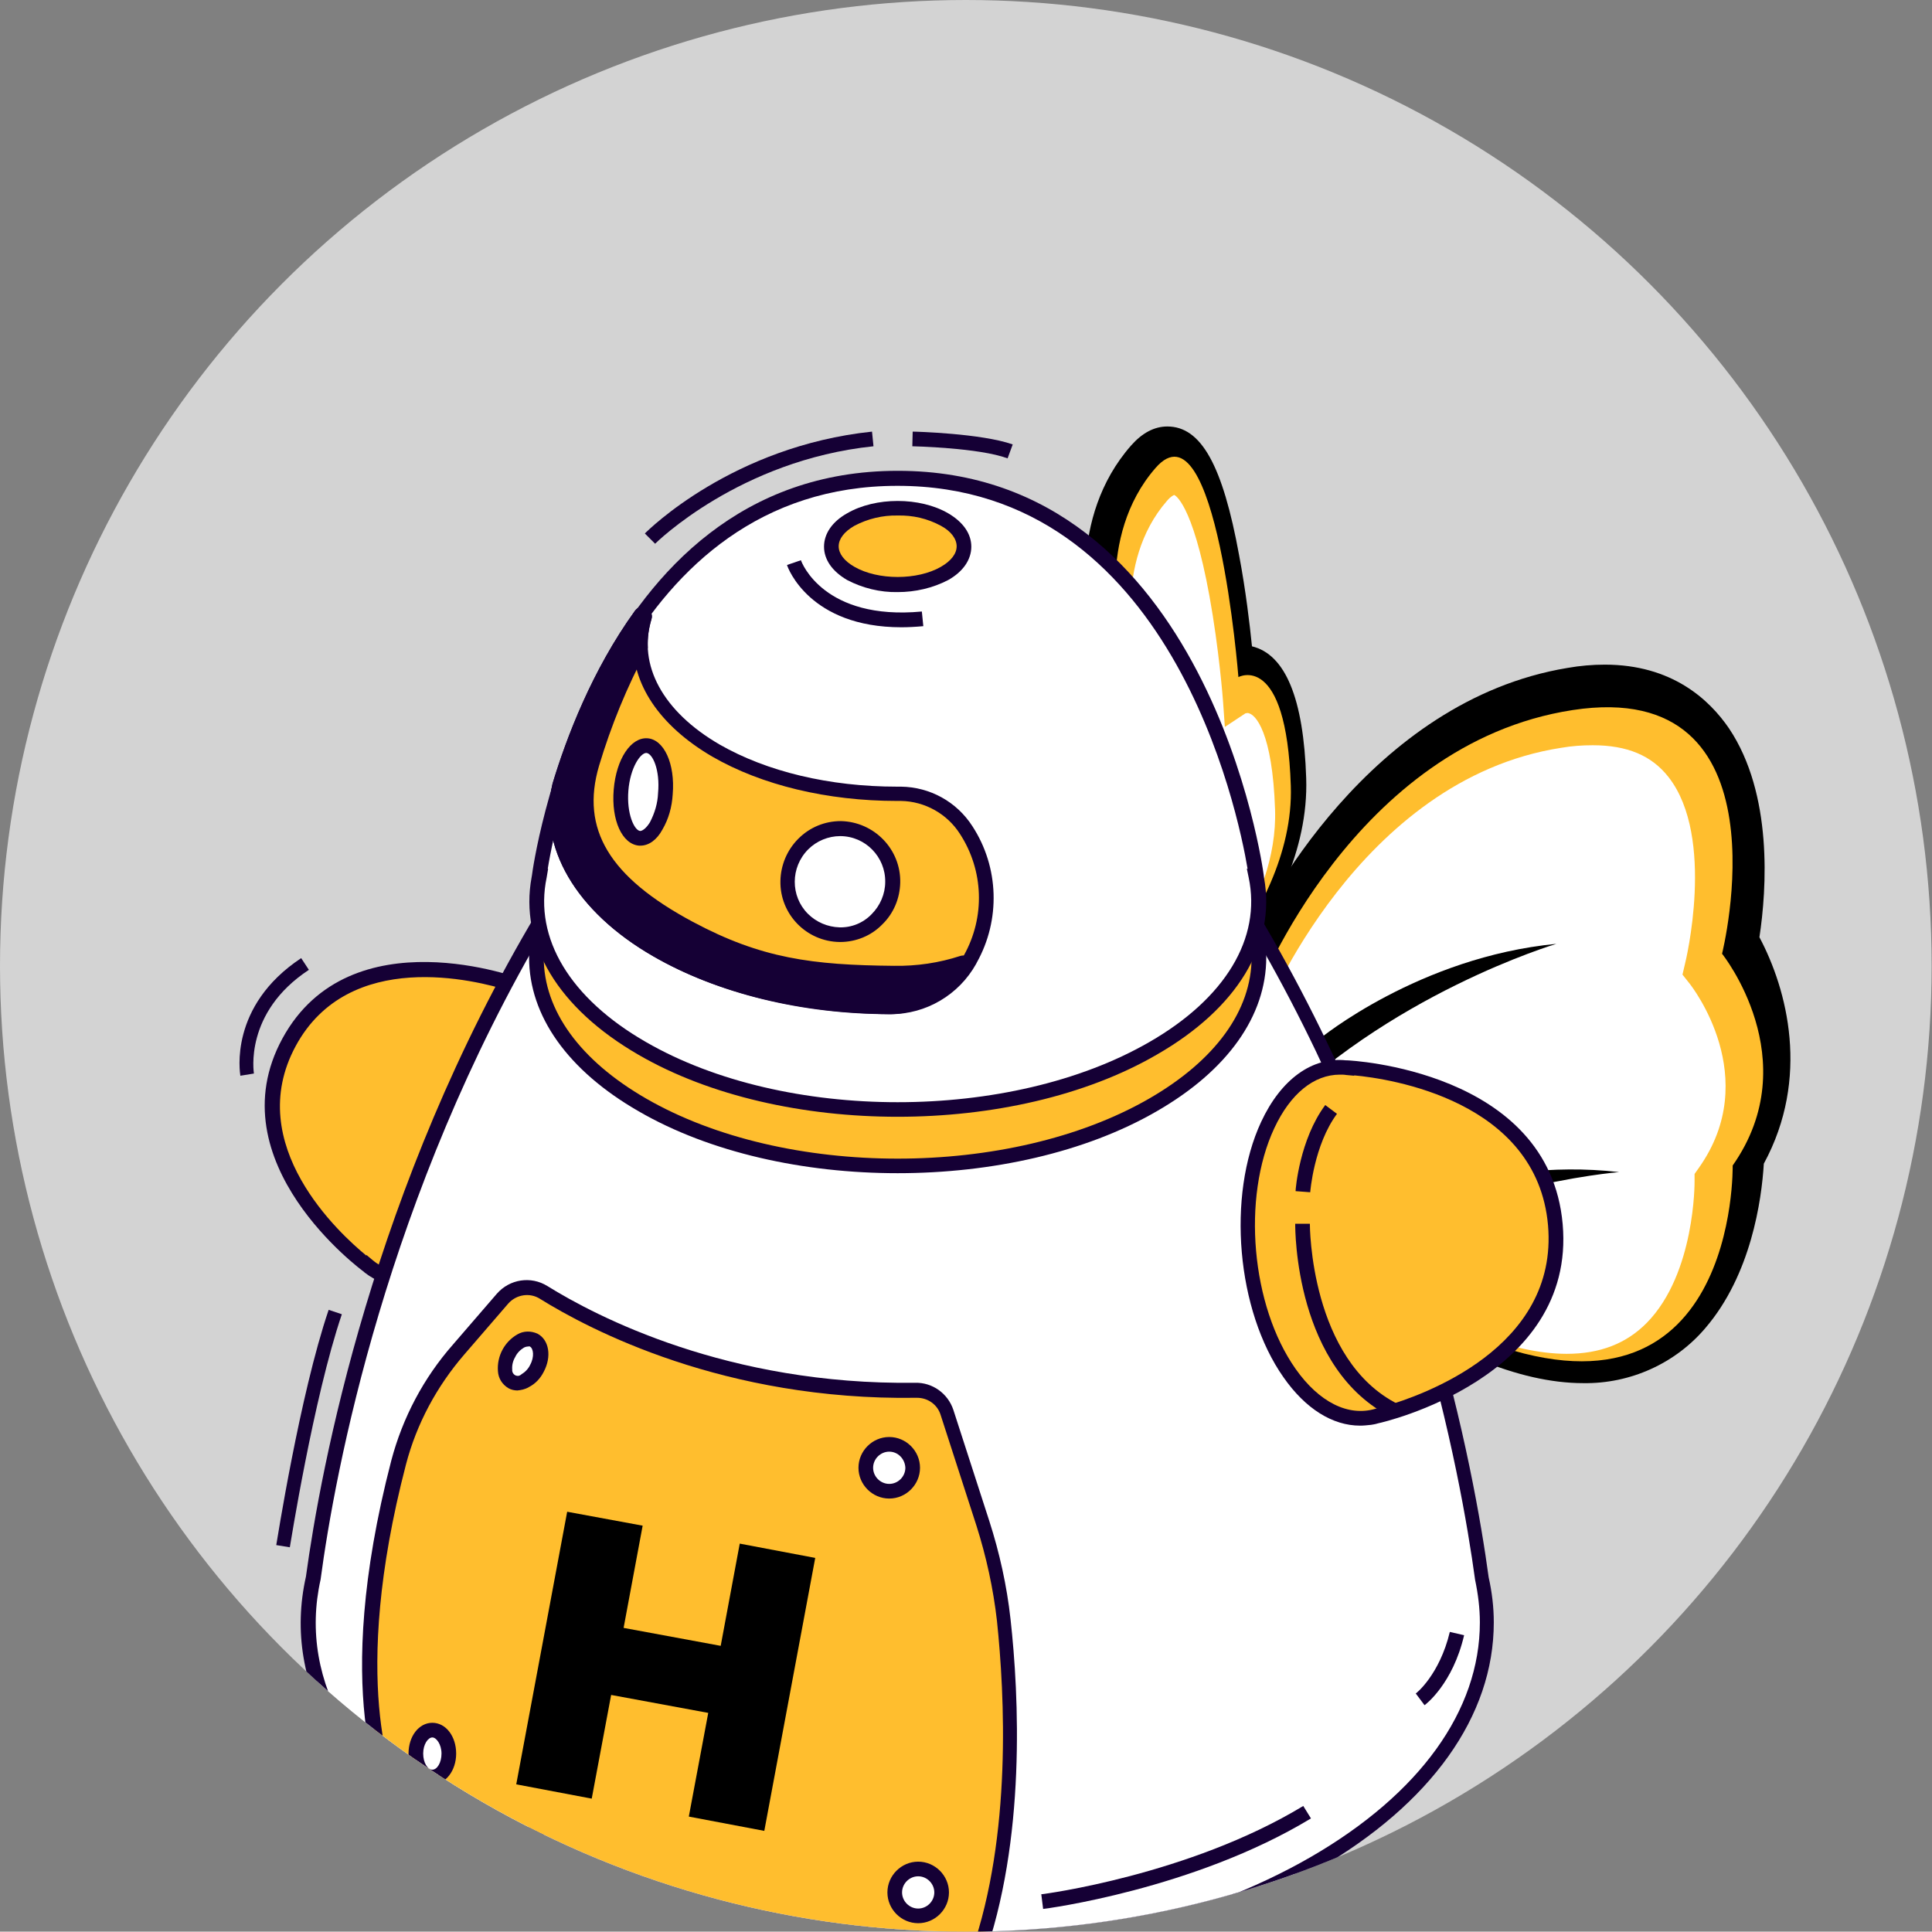 <?xml version="1.0" encoding="utf-8"?>
<!-- Generator: Adobe Illustrator 24.3.0, SVG Export Plug-In . SVG Version: 6.00 Build 0)  -->
<svg version="1.1" id="Layer_1" xmlns="http://www.w3.org/2000/svg" xmlns:xlink="http://www.w3.org/1999/xlink" x="0px" y="0px"
	 viewBox="0 0 527.3 527.2" style="enable-background:new 0 0 527.3 527.2;" xml:space="preserve">
<rect x="0" y="0" width="527.3" height="527.2" fill="#808080" stroke="none"/>
<style type="text/css">
	.st0{fill:#D3D3D3;}
	.st1{clip-path:url(#SVGID_2_);}
	.st2{opacity:0.2;fill:#1D1D1B;enable-background:new    ;}
	.st3{fill:#212121;}
	.st4{fill:#FFEECC;}
	.st5{opacity:0.15;fill:#1D1D1B;enable-background:new    ;}
	.st6{fill:#282828;}
	.st7{fill:#EDEDED;}
	.st8{clip-path:url(#SVGID_4_);}
	.st9{fill:#FFBE2E;}
	.st10{fill:#FFFFFF;}
	.st11{fill:#150035;}
</style>
<g id="Layer_2_1_">
	<g id="Layer_1-2">
		<ellipse class="st0" cx="263.6" cy="263.6" rx="263.6" ry="263.6"/>
		<g>
			<defs>
				<ellipse id="SVGID_1_" cx="263.6" cy="264.9" rx="263.6" ry="263.6"/>
			</defs>
			<clipPath id="SVGID_2_">
				<use xlink:href="#SVGID_1_"  style="overflow:visible;"/>
			</clipPath>
			<g class="st1">
				<path class="st2" d="M259.4,977.3c-0.6,0-1.1-0.1-1.7-0.1h-0.8c-7.4-0.5-16.5-3-26.4-8.4l-44.2-18l-43.9-25.2l14.2,10.4
					l42.9,31.3l44.7,24.7c21.7,14.3,13.6,29.5-6.8,27.8c-7.6-0.7-16.9-3.6-27-9.8l-43.2-20.3l-43.8-28.3l-5.2-3.4l40.7,31.7l44,26
					c20.7,14.7,13.1,29.2-6.2,27.8c-7.9-0.6-17.6-3.8-28.2-10.7l-42.4-21.5l-42.9-29.7L55.3,962l40.2,37.5l29.8,16.7
					c18.2,10.8,15.2,23.2,0.8,23.7c-6.5,0.2-14.8-1.7-24.3-6.9l-40.4-19.4l-63.8-49.6c-63.6-32.7-94.3-58.8-107.7-79.7
					c-13.9,5.9-26,5.3-33.9-0.8l-25.1-12.6L16.5,768.5c9,0.7,18,1.9,26.8,3.7c18.4,3.8,36.4,9.1,53.9,15.8
					c27.7,14.7,51.1,23.9,79.2,22.8c21-0.8,33.7,4,35.7,13.8c0.9,16.6-15.4,21.7-32.2,26c-27.1,6.9-65.8-4.7-91.8-8.7l53.2,35.2
					c0.1,0,1.7,1.1,1.7,1.1c0.2,0.1,29.8,19.9,29.8,19.9l44.5,28.9l46.1,22.3C285.5,962.2,278.9,977.3,259.4,977.3z"/>
				<path class="st3" d="M54.1,795.5c0,24.6-19.8,55.9-44.3,70.1s-44.3,5.7-44.3-18.9s19.8-55.9,44.3-70.1S54.1,771,54.1,795.5z"/>
				<path class="st4" d="M224.9,862c-19.6-6.6-36-1.7-47.8,15.5l21.7,13.1l25.6,15.4l39.9,24l38.9,16.6c8.7,5,16.6,7.3,23.2,7.7
					c0.2,0,0.5,0,0.7,0c18.3,0.8,25-13.5,5.1-25.8L291.7,908l-39.2-26.7L224.9,862z"/>
				<path class="st5" d="M211.8,877.5l-13,13.1l25.6,15.4l39.9,24l38.9,16.6c8.7,5,16.6,7.3,23.2,7.7c0.2,0,0.5,0,0.7,0l-48.5-22.9
					l-43.3-27.9L211.8,877.5z"/>
				<path class="st4" d="M39.6,754.9c-6.4-4.5-13.7-7.5-21.4-8.9c-28.2-4.9-55.3,14.9-66.7,36.8c-6.4,12.2-7.8,25.1-1.8,34.6
					l47.1,34.5c4.6,21.5,28.3,50.6,101.7,90.2c3.4,1.8,6.8,3.7,10.4,5.5c3.7-0.4,7.3-0.8,10.8-1.4c9.5-1.5,18.8-4.1,27.9-7.5
					c38-14.7,61.5-44,79.1-75.5L178,829.5l-12.9-8.9l-89.5-45.1l-3.3-1.9l-7.5-4.3L39.6,754.9z"/>
				<path class="st4" d="M255.7,800.8c-24.6,1.1-45.2-7.5-69.6-21c-15.4-6.2-31.2-11-47.4-14.5c-34.8-7.2-58.3-3.3-73.9,4.1
					c-3.9,1.8-7.7,4.1-11.1,6.7c-14.2,10.5-18,22.8-18,22.8c58.9,64.7,82.6,65.4,142.3,30.7c22.9,3.7,56.9,14.4,80.7,8
					c14.8-4,29.1-8.7,28.3-24C285.3,804.5,274.2,800,255.7,800.8z"/>
				<path class="st4" d="M208.7,893.8c-19.2-7.7-32.8-1.9-45.4,14.8l13.4,9.1l32.3,22l38.5,26.2l37.9,18.7c8.9,5.7,17.1,8.5,23.7,9
					c18,1.6,25.1-12.3,6-25.6l-39.3-22.8l-37.7-28.8L208.7,893.8z"/>
				<path class="st5" d="M178,829.5c0,0-74.9,28.5-138.9-29.5c43.4,45.7,100.8,63.2,147.4,35.3L178,829.5z"/>
				<path class="st5" d="M64.8,769.3l-25.2-14.5c-6.4-4.5-13.7-7.5-21.4-8.9l35.5,30l7.1,6c0,0,3-4.1,11.5-8.3
					c11.1-5.5,31.4-11.2,66.4-8.4C103.9,758,80.4,762,64.8,769.3z"/>
				<path class="st5" d="M186.4,908l-9.7,9.7l32.3,22l38.5,26.2l37.9,18.7c8.9,5.7,17.1,8.5,23.7,9l-56-31.6l-38.9-29.5L186.4,908z"
					/>
				<path class="st4" d="M174.6,912.2c-18.9-8.2-32.6-2.9-45.7,13.4l9.4,6.8l35.4,25.7l37.7,27.4l37.3,19.9
					c9.2,6.4,17.8,9.3,24.7,9.9c17,1.3,23.7-12,5.5-25.6l-38.6-24l-36.8-30L174.6,912.2z"/>
				<path class="st5" d="M149,921.7l-10.7,10.8l35.4,25.7l37.7,27.4l37.3,19.9c9.2,6.4,17.8,9.3,24.7,9.9l-60.6-33.8l-42.3-35.9
					L149,921.7z"/>
				<path class="st4" d="M139.4,930.8c-10.9-5.5-20.3-5.3-29.9,1.1c-4.2,2.9-7.9,6.3-11.2,10.2l56.1,45.9l35.6,17.9
					c8.4,4.8,15.6,6.6,21.1,6.4c12.9-0.5,15.6-12-0.5-21.9L184.5,975l-37-36.3L139.4,930.8z"/>
				<path class="st5" d="M-48.5,782.8c-6.4,12.2-7.8,25.1-1.8,34.6l47.1,34.5c4.6,21.5,28.3,50.6,101.7,90.2l56.1,45.9l35.6,17.9
					c8.4,4.8,15.6,6.6,21.1,6.4c-26.2-12.8-44.1-18.1-51-34.2c-16.9-7.2-29.9-18.4-40.6-31.9c-3.6-4.6-6.9-9.4-10-14.3
					c-0.6-1-1.2-1.9-1.8-2.9C34.7,895.8-4.9,848.8,12,818.4C-12.7,829.1-32,808-48.5,782.8z"/>
				<path class="st5" d="M186.7,847.3c-5.2-9-16.8-12.1-25.8-6.9c0,0,0,0,0,0l-29,16.7l-26.2,15.1c-9,5.2-12.1,16.8-6.9,25.8
					c5.2,9,16.8,12.1,25.8,6.9l26.2-15.1l29-16.7C188.8,867.8,191.9,856.3,186.7,847.3z"/>
				<path class="st6" d="M-78.9,666.4c-43.5-7-88.9,35.8-102.6,79.8l154.7,96.3c6.4-42.4,45.8-95.7,86-76.4L-78.9,666.4z"/>
				<polygon class="st5" points="-294.3,676 -340.2,702.5 -314.1,687.4 				"/>
				<path class="st7" d="M-167.3,602.6L-294.3,676l-19.8,11.4l-26.1,15.1l155.6,81.9c-2.4-12-1.1-25.2,3-38.3
					c13.8-44,59.1-86.7,102.6-79.8L-167.3,602.6z"/>
				<path class="st0" d="M-184.6,784.5L-25.9,868c-2.1-7.4-2.3-16.2-0.9-25.5l-154.7-96.3C-185.7,759.2-187,772.4-184.6,784.5z"/>
				<path d="M-26.9,842.5l-154.7-96.3L-294.3,676l-19.8,11.4l-26.1,15.1l155.6,81.9L-25.9,868C-28.1,860.6-28.3,851.8-26.9,842.5z"
					/>
			</g>
		</g>
		<g>
			<defs>
				<ellipse id="SVGID_3_" cx="263.6" cy="263.6" rx="263.6" ry="263.6"/>
			</defs>
			<clipPath id="SVGID_4_">
				<use xlink:href="#SVGID_3_"  style="overflow:visible;"/>
			</clipPath>
			<g class="st8">
				<path d="M297.7,173c-1-4.5-6.4-31.6,11-51.4c3-3.4,6.3-5.2,9.9-5.2c9.2,0,15.1,10.5,19.6,35.2c1.8,9.5,2.9,18.9,3.5,24.8
					c9.1,2.2,14.1,14.2,14.8,36c1.3,39.4-39.2,73.5-40.9,74.9l-9.4,7.8L297.7,173z"/>
				<path class="st9" d="M305.9,174.1c0,0-7.1-27.4,9.5-46.4s22.6,57.1,22.6,57.1s13.1-7.1,14.3,29.7s-38.6,69.9-38.6,69.9
					L305.9,174.1z"/>
				<path class="st10" d="M310,179.7l-0.1-0.4c-0.1-0.2-6.3-25.5,8.6-42.6c1.1-1.3,1.9-1.6,2-1.6c0,0,4.9,1.8,9.6,27.6
					c2.6,14.3,3.7,28.5,3.7,28.7l0.5,7l5.6-3.7c0.2,0,0.4-0.1,0.5-0.1c2.3,0,6.9,5.5,7.6,26.3c0.9,25.7-20.1,50.1-31,60.8L310,179.7
					z"/>
				<path d="M432.1,377.5c-8.7,0-18.4-2.2-28.9-6.6l-0.3-0.1l-0.3-0.1c-5.6-2.6-54.8-27-64.8-66.1c-3.8-14.8-5.7-32,2.2-45.8
					c4.4-11.2,34-67.6,87.8-76.5c3.4-0.6,6.8-0.9,10.2-0.9c18.3,0,28.5,9.5,33.9,17.4c12,17.9,10.3,43.8,8.3,57
					c7.6,14.3,13.9,38.4,1.2,61.8c-0.6,10-3.5,30.3-15.9,44.8C457.3,372.1,445,377.7,432.1,377.5z"/>
				<path class="st9" d="M343.2,270.8c0,0,26.2-67.8,86-77s40.8,66.5,40.8,66.5s23.2,28.9,2.9,57.8c0,0,1.4,75-69.3,47.3
					C403.7,365.4,308.6,323.4,343.2,270.8z"/>
				<path class="st10" d="M427.6,369.5c-7.4,0-16-1.9-25.7-5.7c-2.7-1.2-53.6-24.6-62.8-56c-2.9-10-1.3-19.6,5.2-29.4l0.4-0.6
					l0.2-0.6c0.2-0.6,25.7-64.5,81.2-73.1c2.9-0.5,5.7-0.7,8.6-0.7c9.4,0,16.1,2.8,20.7,8.7c12.9,16.5,4.6,50.6,4.5,50.9l-0.7,3
					l1.9,2.4c0.8,1,20,25.7,2.6,50.3l-1.2,1.7v2c0,0.2,0.2,25.1-13,38.6C443.9,366.7,436.7,369.5,427.6,369.5z"/>
				<path d="M360.2,283.5c0,0,27.1-22.3,64.6-25.9c0,0-46.5,13.8-79.2,48.2L360.2,283.5z"/>
				<path d="M373.4,331.8c0,0,31.2-16.2,68.5-11.9c0,0-48.3,3.8-87.5,30.8L373.4,331.8z"/>
				<path class="st9" d="M141.9,269.2L141.9,269.2c0,0-45.2-17.6-63,15.2s21.6,61.1,21.6,61.1l0,0c5.8,4.9,14.6,5,24.3-1
					c16.8-10.3,30-34.7,29.5-54.4C154,278.7,149.2,271.4,141.9,269.2z"/>
				<path class="st11" d="M110.6,351.1c-4,0.1-7.9-1.3-11.1-3.8l-0.2-0.2c-0.4-0.3-40.7-29.8-22.2-63.7s65.1-16.3,65.5-16.1l0.3,0.1
					c0.6,0.2,1.1,0.4,1.6,0.6l0.2,0.1l0,0c7.1,3.3,11.2,11.1,11.5,21.9c0.5,20.3-13.1,45.5-30.4,56.2
					C120.5,349.5,115.3,351.1,110.6,351.1z M100,342.5l1.8,1.5c5.4,4.5,13.4,4.1,22-1.2c16.2-10,29.1-33.6,28.5-52.6
					c-0.3-10.1-4.3-17-11-19l-2.4-0.7l0.1-0.1c-9.1-2.9-43.8-11.7-58.3,15.1c-14.6,27,12.1,51.3,19.3,57.2L100,342.5z"/>
				<path class="st11" d="M226,551.3v70.2c-0.1,2.9,1.8,5.7,5.6,7.9c7.4,4.3,19.4,4.3,26.9,0c3.7-2.1,5.6-5,5.6-7.8l0,0v-70.5
					L226,551.3z"/>
				<path class="st11" d="M245,634.6c-5,0.1-10-1.1-14.4-3.5c-4.3-2.5-6.6-6-6.6-9.7v-72.1l42-0.2v72.6c0,3.7-2.3,7-6.6,9.5
					C255,633.5,250,634.7,245,634.6z M228,553.3v68.2c-0.1,2.3,1.6,4.5,4.6,6.2c6.9,4,18,4,24.9,0c2.9-1.7,4.6-3.8,4.6-6v-68.6
					L228,553.3z"/>
				<path class="st10" d="M147.2,505.9L147.2,505.9c-0.1,0,13.9,108.4,97.9,108.3s97.7-108.7,97.7-108.7h-0.1
					c3.5-16.8-5.9-34.2-28.2-47c-38.5-22.1-100.9-22-139.4,0.2C152.9,471.6,143.7,489.1,147.2,505.9z"/>
				<path class="st11" d="M245,616.2c-84.7,0-99.8-109-99.9-110.1l-0.1-0.9c-3.3-18,7.3-35.6,29.1-48.2
					c39-22.6,102.4-22.7,141.4-0.2c22,12.7,32.6,30.3,29.3,48.4l-0.1,0.6c-0.1,1.1-14.8,110.3-99.6,110.4H245z M149.4,507.7
					c2.5,15,20.9,104.5,95.6,104.5h0.1c74.7-0.1,92.7-89.2,95.3-104.7h-0.1l0.4-2.4c3.4-16.6-6.5-33-27.2-44.9
					c-37.9-21.8-99.6-21.7-137.4,0.2c-20.7,12-30.5,28.4-27,45l0.5,2.3L149.4,507.7z"/>
				<path class="st11" d="M314.6,458.6c38.5,22.2,38.5,58.3,0,80.5s-100.9,22.2-139.4,0s-38.5-58.3,0-80.5S276.2,436.4,314.6,458.6z
					"/>
				<path class="st11" d="M245,557.7c-25.6,0-51.2-5.6-70.7-16.9c-19.3-11.1-29.9-26-29.9-42c0-16,10.6-30.9,29.9-42
					c39-22.5,102.4-22.5,141.4,0l0,0c19.3,11.1,29.9,26,29.9,42c0,16-10.6,30.9-29.9,42C296.2,552.1,270.5,557.7,245,557.7z
					 M245,444c-24.9,0-49.8,5.5-68.7,16.4c-18,10.4-27.9,24-27.9,38.5s9.9,28.1,27.9,38.5c37.9,21.9,99.5,21.9,137.4,0
					c18-10.4,27.9-24,27.9-38.5c0-14.5-9.9-28.1-27.9-38.5C294.7,449.4,269.8,444,245,444z"/>
				<path class="st10" d="M405.8,442.8c0-4-0.5-8.1-1.4-12c-3.9-28.9-18-105.6-62.9-180.7l-96.6,8.1l-96.6-8.1
					c-44.8,75.1-58.9,151.8-62.8,180.7c-6.2,27.6,9,56.5,45.7,77.7c62.8,36.3,164.7,36.3,227.5,0
					C390.2,490.3,405.9,466.6,405.8,442.8L405.8,442.8z"/>
				<path class="st11" d="M245,537.6c-41.6,0-83.1-9.1-114.8-27.4c-36.4-21-53.4-50.1-46.7-79.9c4-29.3,18.2-106.1,63.1-181.3
					l0.6-1.1l97.9,8.3l97.5-8.2l0.6,1.1c44.9,75.2,59.1,151.9,63.1,181.4c0.9,4,1.4,8.1,1.4,12.3c0,25.6-17.1,49.5-48.1,67.4
					C328.1,528.5,286.5,537.6,245,537.6z M149.4,252.2c-44,74.2-58,149.7-61.9,178.9c-6.3,28.1,10,55.6,44.8,75.7
					c62.2,35.9,163.3,35.9,225.5,0c29.7-17.2,46.1-39.9,46.1-64c0-3.9-0.5-7.8-1.3-11.6c-4-29.3-17.9-104.8-62-179l-95.4,8
					L149.4,252.2z"/>
				<path class="st9" d="M314.6,221.1c38.5,22.2,38.5,58.3,0,80.5s-100.9,22.2-139.4,0s-38.5-58.3,0-80.5S276.2,198.9,314.6,221.1z"
					/>
				<path class="st11" d="M245,320.2c-25.6,0-51.2-5.6-70.7-16.9c-19.3-11.1-29.9-26-29.9-42s10.6-30.9,29.9-42
					c39-22.5,102.4-22.5,141.4,0l0,0c19.3,11.1,29.9,26,29.9,42s-10.6,30.9-29.9,42C296.2,314.6,270.5,320.2,245,320.2z M245,206.4
					c-24.9,0-49.8,5.5-68.7,16.4c-18,10.4-27.9,24.1-27.9,38.5c0,14.5,9.9,28.1,27.9,38.5c37.9,21.9,99.5,21.9,137.4,0
					c18-10.4,27.9-24,27.9-38.5c0-14.5-9.9-28.1-27.9-38.5C294.7,211.9,269.8,206.4,245,206.4z"/>
				<path class="st10" d="M342.7,239.1L342.7,239.1c0.1,0-13.7-108.5-97.7-108.5s-97.8,108.5-97.8,108.5h0.1
					c-3.5,16.8,5.8,34.2,28.1,47.1c38.5,22.2,100.9,22.2,139.4,0C336.9,273.4,346.2,255.9,342.7,239.1z"/>
				<path class="st11" d="M245,304.8c-25.6,0-51.2-5.6-70.7-16.9c-22-12.7-32.6-30.3-29.2-48.5l0.1-0.6c0.1-1.1,15-110.3,99.8-110.3
					h0.1c84.8,0,99.7,109.2,99.8,110.3l0.1,0.8c3.3,18.1-7.3,35.6-29.2,48.2C296.2,299.2,270.5,304.8,245,304.8z M149.5,237.1h0.1
					l-0.4,2.4c-3.5,16.6,6.4,33,27.1,44.9c37.9,21.9,99.5,21.9,137.4,0c20.7-11.9,30.6-28.3,27.1-44.9l-0.5-2.4h0.2
					c-2.6-15.4-20.9-104.5-95.5-104.5h-0.1C170.3,132.6,152,221.7,149.5,237.1L149.5,237.1z"/>
				<path class="st9" d="M257.8,141.7c7.1,4.1,7.1,10.7,0,14.8s-18.5,4.1-25.6,0s-7.1-10.7,0-14.8S250.7,137.6,257.8,141.7z"/>
				<path class="st11" d="M245,161.6c-4.8,0.1-9.6-1.1-13.8-3.3c-4.1-2.4-6.3-5.6-6.3-9.1s2.2-6.8,6.3-9.1c7.7-4.5,19.9-4.5,27.6,0
					l0,0c4.1,2.4,6.3,5.6,6.3,9.1s-2.2,6.8-6.3,9.1C254.6,160.5,249.8,161.6,245,161.6z M245,140.7c-4.1-0.1-8.2,0.9-11.8,2.8
					c-2.8,1.6-4.3,3.6-4.3,5.6s1.5,4,4.3,5.6c6.4,3.7,17.2,3.7,23.6,0c2.8-1.6,4.3-3.6,4.3-5.6s-1.5-4.1-4.3-5.6l0,0
					C253.1,141.5,249.1,140.6,245,140.7z"/>
				<path class="st9" d="M376,386.4L376,386.4c0,0,52.1-11.4,48.5-52.1s-56.9-42.9-56.9-42.9l0,0c-8.3-1-16.4,4.3-21.6,15.6
					c-9.1,19.6-6.5,50,6,67.7C359.2,385,368,388.8,376,386.4z"/>
				<path class="st11" d="M371.2,389.1c-7.5,0-14.9-4.6-20.9-13.2c-12.8-18.2-15.5-49.5-6.1-69.7c5.4-11.6,13.9-17.8,23.2-16.8h0.3
					c0.5,0,55.1,2.6,58.8,44.7s-49.5,54.2-50.1,54.3l-0.4,0.1c-0.6,0.2-1.3,0.3-1.9,0.4H374l0,0C373.1,389,372.2,389.1,371.2,389.1z
					 M365.7,293.3c-7.1,0-13.5,5.2-17.9,14.6c-8.9,19-6.3,48.5,5.8,65.7c6.4,9.1,14.4,13.1,21.8,10.9l2.6-0.8v0.1
					c10-2.9,47.4-15.8,44.5-49.4c-3-34.1-43.2-40-52.9-40.9v0.1l-2.2-0.2C366.9,293.3,366.3,293.3,365.7,293.3L365.7,293.3z"/>
				<path class="st9" d="M195.5,204.8c-16.9-9.8-23.4-23.6-19.5-36.5c0.1-0.3-0.1-0.6-0.4-0.7c-0.2,0-0.4,0-0.6,0.2
					c-11.1,15.4-18.1,32.7-22.2,46.5c-3.6,15.9,5.5,32.8,26.6,45c17.6,10.2,40.5,15.3,63.6,15.5c9,0.1,17.4-4.8,21.8-12.7l0.2-0.4
					c6.2-11,5.7-24.6-1.1-35.2l0,0c-3.9-6.1-10.7-9.9-17.9-9.9C227.6,216.7,209.4,212.8,195.5,204.8z"/>
				<path class="st11" d="M243.1,276.8h-0.2c-24.4-0.2-47.3-5.8-64.6-15.8c-21.2-12.2-31.5-29.9-27.5-47.1
					c3.8-12.6,10.8-31,22.5-47.2c0.7-1,2.1-1.4,3.2-0.8c1.1,0.6,1.7,1.9,1.3,3.1c-3.8,12.5,3.1,25.2,18.6,34.2l0,0
					c12.9,7.4,30,11.5,48.4,11.5c0.4,0,0.7,0,1.1,0c7.9,0.1,15.2,4.1,19.5,10.8c7.3,11.2,7.7,25.6,1.2,37.2l-0.2,0.4
					C261.7,271.5,252.8,276.8,243.1,276.8z M172.9,174.4c-9.2,14.4-15,29.7-18.2,40.5c-3.5,15.4,6.1,31.3,25.6,42.6
					c16.7,9.6,38.9,15,62.6,15.3c8.3,0.1,16-4.4,20-11.7l0.2-0.4c5.8-10.4,5.4-23.1-1.1-33.1c-3.5-5.5-9.6-8.9-16.1-9h-1.1
					c-19,0-36.9-4.3-50.4-12.1l0,0C180,198.1,172.2,186.5,172.9,174.4z"/>
				<path class="st11" d="M244.2,265.5c-23.1-0.2-36.9-2.2-55.8-12.3c-21.5-11.5-32.4-25.1-26.6-44.9c3.3-11.1,7.7-21.8,13.1-32
					c-0.1-2.7,0.3-5.4,1.1-8c0.1-0.3-0.1-0.6-0.4-0.7c-0.2,0-0.4,0-0.6,0.2c-11.1,15.4-18.1,32.7-22.2,46.5
					c-3.6,15.9,5.5,32.8,26.6,45c17.6,10.2,40.5,15.5,63.6,15.5c9.1,0,15.9-6.5,20.5-11.4c0.2-0.2,0.2-0.4,0-0.6
					c-0.1-0.1-0.3-0.1-0.4-0.1C256.9,264.6,250.5,265.6,244.2,265.5z"/>
				<path class="st11" d="M242.9,276.8c-24,0-46.9-5.6-64.6-15.8c-21.2-12.2-31.5-29.9-27.5-47.1c3.8-12.6,10.8-31,22.5-47.2
					c0.7-1,2.1-1.4,3.2-0.8c1.1,0.6,1.7,1.9,1.3,3.1c-0.7,2.4-1.1,4.9-1,7.4v0.5l-0.3,0.5c-5.4,10.1-9.7,20.6-13,31.6
					c-5.1,17.3,2.8,30.4,25.6,42.6c18.7,10,32.6,11.8,54.9,12l0,0c6.2,0.1,12.3-0.8,18.1-2.7c1.3-0.4,2.6,0.2,3.1,1.5
					c0.3,0.9,0.1,1.8-0.5,2.5C258.9,271,252.1,276.8,242.9,276.8z M172.9,174.3c-9.3,14.4-15,29.7-18.3,40.6
					c-3.5,15.4,6.1,31.3,25.6,42.6c17,9.8,39.3,15.3,62.6,15.3c5.7,0,10.4-2.8,14.7-6.5c-4.4,0.9-8.9,1.3-13.5,1.3
					c-23-0.2-37.3-2.1-56.8-12.5c-24.5-13.1-33.2-28.1-27.6-47.3c3.3-11,7.7-21.7,13.1-31.9C172.9,175.3,172.9,174.8,172.9,174.3
					L172.9,174.3z"/>
				<path class="st10" d="M181.7,216.6c-0.6,7-3.7,12.4-7.1,12.2s-5.6-6.1-5.1-13.1s3.7-12.4,7.1-12.1S182.2,209.6,181.7,216.6z"/>
				<path class="st11" d="M174.8,230.8h-0.4c-4.6-0.4-7.6-6.9-6.9-15.3s4.7-14.3,9.2-14s7.6,6.9,6.9,15.3c-0.2,3.4-1.1,6.7-2.8,9.6
					C179.3,229.2,177.1,230.8,174.8,230.8z M176.4,205.5c-1.6,0-4.4,4-4.9,10.3s1.6,10.8,3.2,11c0.7,0,1.8-0.9,2.7-2.4
					c1.3-2.5,2.1-5.2,2.2-7.9C180.2,210.1,178.1,205.6,176.4,205.5L176.4,205.5z"/>
				<path class="st10" d="M243.7,240.7c-0.1,7.9-6.6,14.2-14.6,14.1c-7.9-0.1-14.2-6.6-14.1-14.6c0.1-7.9,6.6-14.2,14.4-14.1
					C237.4,226.3,243.7,232.8,243.7,240.7z"/>
				<path class="st11" d="M229.3,257.1h-0.1c-9.1-0.1-16.4-7.6-16.2-16.7c0.1-4.3,1.8-8.4,4.9-11.5c3.1-3.1,7.2-4.8,11.6-4.8
					c9.1,0.2,16.4,7.7,16.2,16.8c-0.1,4.3-1.8,8.4-4.9,11.4C237.8,255.4,233.6,257.1,229.3,257.1z M229.3,228.2
					c-3.2,0-6.4,1.3-8.7,3.6c-4.9,4.9-4.9,12.8-0.1,17.6c2.3,2.3,5.4,3.6,8.6,3.7c3.3,0.1,6.5-1.2,8.8-3.6c2.3-2.3,3.7-5.5,3.7-8.8
					l0,0C241.7,233.9,236.2,228.2,229.3,228.2L229.3,228.2z"/>
				<path class="st9" d="M268.3,415.8l-9.8-30.3c-1.2-3.7-4.7-6.1-8.5-6c-51.3,0.8-87.7-18.1-101.5-26.7c-3.7-2.3-8.4-1.6-11.3,1.7
					l-12,13.9c-7.7,8.9-13.3,19.4-16.3,30.8c-16.7,64-2,90.9-1.7,91.3c7.2,6.8,15.3,12.6,23.9,17.5c37,21.3,87.5,30.1,135.6,26.3
					c11.6-32.2,9.7-71.1,7.4-92.2C273,433.1,271.1,424.3,268.3,415.8z"/>
				<path class="st11" d="M244.3,537.2c-42.8,0-83.5-9.7-114.4-27.5c-8.7-5-16.9-10.9-24.2-17.8l-0.4-0.5
					c-0.6-1.1-15.2-28.5,1.5-92.8c3.1-11.7,8.8-22.5,16.8-31.6l12-13.9c3.5-4,9.3-4.9,13.8-2.1c13.2,8.2,49.2,27.1,100.4,26.4
					c4.7-0.1,8.9,2.9,10.4,7.4l9.8,30.3c2.8,8.7,4.8,17.7,5.8,26.8c2.3,20.7,4.3,60.4-7.5,93.1l-0.4,1.2l-1.3,0.1
					C259.2,537,251.7,537.2,244.3,537.2z M108.8,489.3c7,6.5,14.8,12.3,23.2,17c35.2,20.3,83.7,29.8,133.2,26.2
					c11-31.7,9-70,6.9-90.1c-1-8.8-2.9-17.5-5.6-26l-9.8-30.3c-0.9-2.8-3.5-4.6-6.4-4.6H250c-52.3,0.8-89.1-18.6-102.6-27
					c-2.8-1.8-6.5-1.2-8.7,1.3l-12,13.9c-7.5,8.7-13,18.9-15.9,30C95.3,459.2,107.4,486.5,108.8,489.3z"/>
				<ellipse class="st10" cx="117.9" cy="478.6" rx="4.5" ry="6.4"/>
				<path class="st11" d="M118,487c-3.6,0-6.5-3.7-6.5-8.4s2.8-8.4,6.5-8.4s6.5,3.7,6.5,8.4S121.6,487,118,487z M118,474.2
					c-1.2,0-2.5,1.9-2.5,4.4s1.2,4.4,2.5,4.4s2.5-1.9,2.5-4.4S119.1,474.2,118,474.2L118,474.2z"/>
				<path class="st10" d="M146.6,373.5c-1.7,3.1-4.7,4.7-6.9,3.6s-2.5-4.6-0.9-7.7s4.7-4.7,6.9-3.6S148.2,370.4,146.6,373.5z"/>
				<path class="st11" d="M141.2,379.5c-0.8,0-1.7-0.2-2.4-0.6c-1.7-1-2.8-2.7-2.9-4.7c-0.3-4.1,1.8-8,5.3-10c1.7-1,3.7-1,5.5-0.2
					c3.2,1.7,3.9,6.3,1.7,10.4l0,0c-0.9,1.8-2.3,3.3-4.1,4.2C143.3,379.2,142.2,379.4,141.2,379.5z M144.2,367.5
					c-0.4,0-0.8,0.1-1.2,0.3c-1,0.6-1.9,1.5-2.4,2.6c-0.6,1-0.9,2.2-0.8,3.4c-0.1,0.8,0.5,1.6,1.3,1.7c0.4,0.1,0.9-0.1,1.2-0.4
					c1-0.6,1.9-1.5,2.4-2.6c1.2-2.2,0.9-4.5-0.1-5C144.6,367.5,144.4,367.4,144.2,367.5L144.2,367.5z"/>
				<path class="st10" d="M257,516.5c0,3.5-2.9,6.4-6.4,6.4s-6.4-2.9-6.4-6.4s2.9-6.4,6.4-6.4h0C254.1,510.1,257,513,257,516.5z"/>
				<path class="st11" d="M250.6,524.9c-4.6,0-8.4-3.8-8.4-8.4c0-4.6,3.8-8.4,8.4-8.4c4.6,0,8.4,3.8,8.4,8.4
					C259,521.1,255.2,524.9,250.6,524.9z M250.6,512.1c-2.4,0-4.4,2-4.4,4.4c0,2.4,2,4.4,4.4,4.4c2.4,0,4.4-2,4.4-4.4
					C255,514.1,253,512.1,250.6,512.1C250.6,512.1,250.6,512.1,250.6,512.1L250.6,512.1z"/>
				<path class="st10" d="M249.1,400.6c0,3.5-2.9,6.4-6.4,6.4c-3.5,0-6.4-2.9-6.4-6.4c0-3.5,2.9-6.4,6.4-6.4h0
					C246.2,394.2,249.1,397.1,249.1,400.6z"/>
				<path class="st11" d="M242.7,409c-4.6,0-8.4-3.8-8.4-8.4s3.8-8.4,8.4-8.4s8.4,3.8,8.4,8.4c0,0,0,0,0,0
					C251.1,405.2,247.3,409,242.7,409z M242.7,396.2c-2.4,0-4.4,2-4.4,4.4s2,4.4,4.4,4.4c2.4,0,4.4-2,4.4-4.4c0,0,0,0,0,0
					C247,398.2,245.1,396.2,242.7,396.2L242.7,396.2z"/>
				<path class="st11" d="M380,386.9c-26.6-13.1-26.5-51.3-26.5-52.9h4c0,0.4,0,37.3,24.2,49.3L380,386.9z"/>
				<path class="st11" d="M357.6,325.4l-4-0.3c0-0.6,1.1-14.1,8.1-23.5l3.2,2.4C358.6,312.5,357.6,325.3,357.6,325.4z"/>
				<path class="st11" d="M65.6,293.6c-0.1-0.8-3.2-19,16.6-32.1l2.1,3.2c-17.8,11.7-15,28.1-15,28.3L65.6,293.6z"/>
				<path class="st11" d="M246,171.2c-25,0-31-16.2-31.2-17l3.8-1.3c0.2,0.7,6.3,16.5,33,14l0.4,4
					C249.8,171.1,247.8,171.2,246,171.2z"/>
				<path class="st11" d="M284.7,521l-0.5-4c0.4,0,40.3-5.2,71.5-24.1l2.1,3.4C325.8,515.7,285.1,521,284.7,521z"/>
				<path class="st11" d="M388.8,465.4l-2.4-3.2c0.1,0,6.5-5.1,9.3-16.8l3.9,0.9C396.5,459.6,389.1,465.2,388.8,465.4z"/>
				<path class="st11" d="M178.8,148.4l-2.8-2.8c1-1,24-23.8,62-27.8l0.4,4C201.8,125.6,179,148.2,178.8,148.4z"/>
				<path class="st11" d="M79.1,422.3l-3.7-0.6c0.1-0.4,6.4-41,14.3-64.2l3.6,1.2C85.5,381.7,79.2,421.9,79.1,422.3z"/>
				<path class="st11" d="M275,125.1c-7.8-2.9-25.8-3.3-26-3.3l0.1-4c0.8,0,18.8,0.5,27.3,3.5L275,125.1z"/>
				<path d="M154.8,412.6l20.6,3.8l-5.2,27.9l26.5,4.9l5.2-27.9l20.6,3.9l-13.9,74.5l-20.6-3.9l5.3-28.3l-26.5-4.9l-5.3,28.3
					l-20.6-3.9L154.8,412.6z"/>
			</g>
		</g>
	</g>
</g>
</svg>
